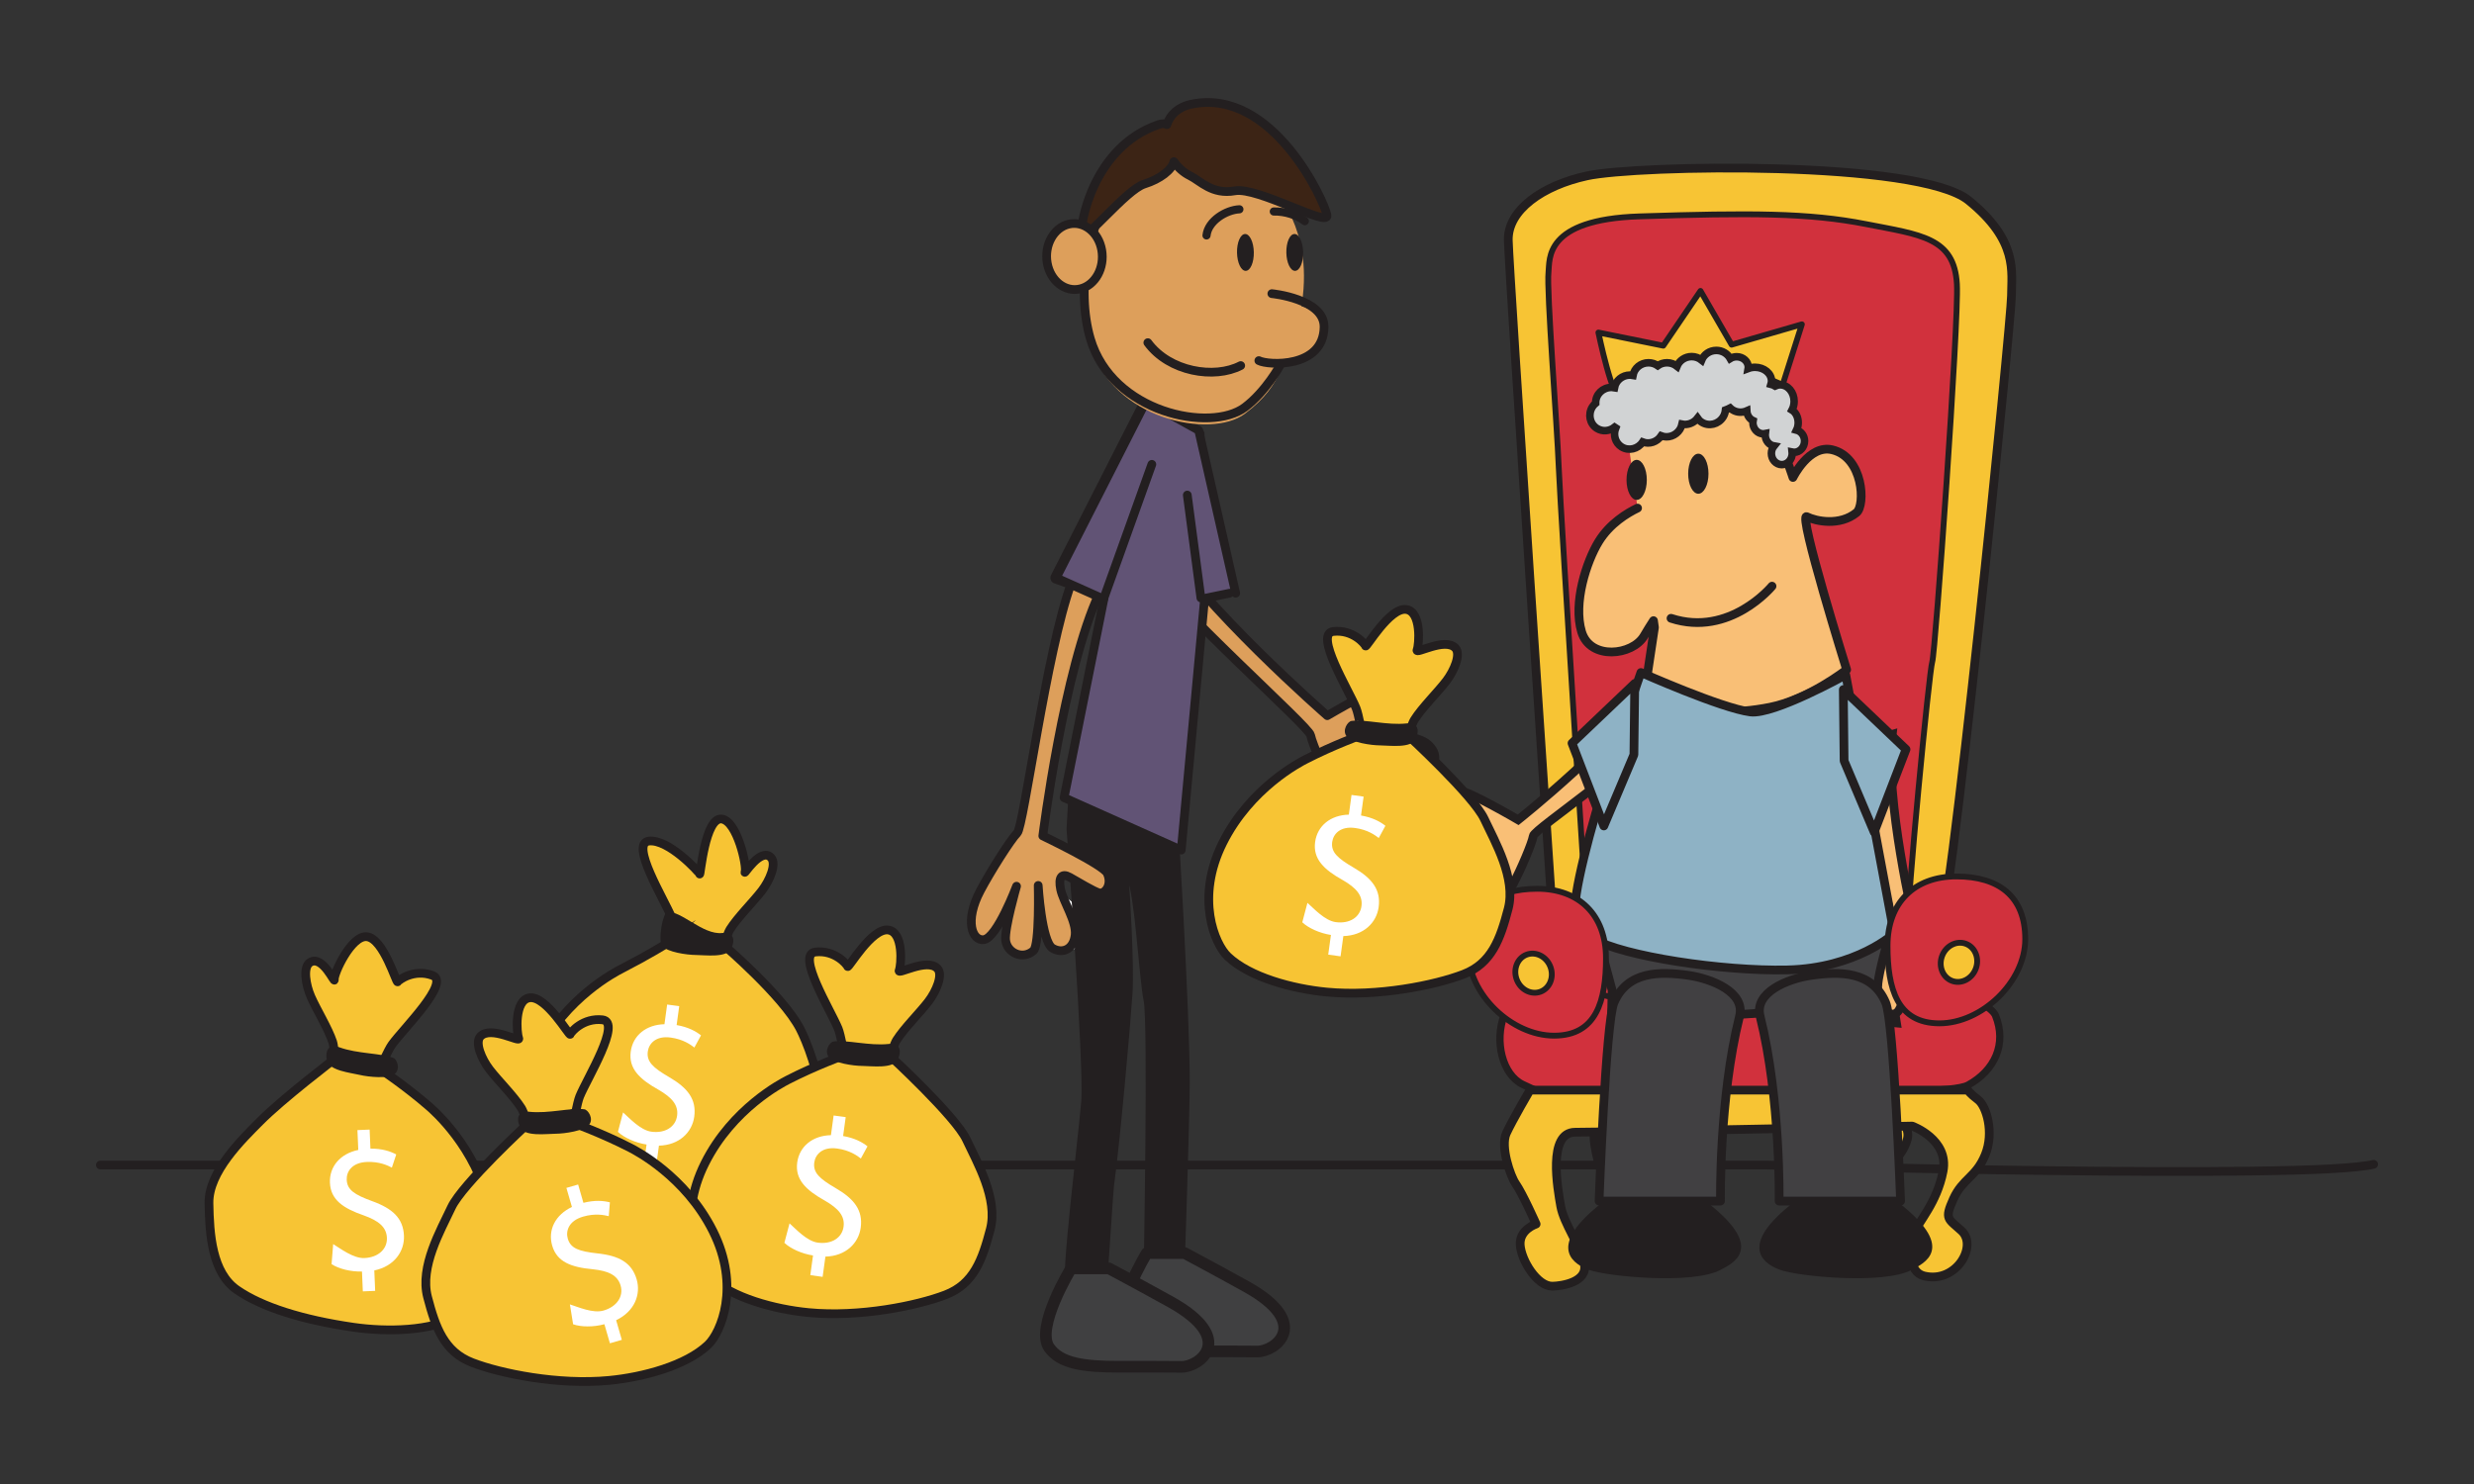 <?xml version="1.0" encoding="utf-8"?>
<!-- Generator: Adobe Illustrator 16.0.0, SVG Export Plug-In . SVG Version: 6.00 Build 0)  -->
<!DOCTYPE svg PUBLIC "-//W3C//DTD SVG 1.1//EN" "http://www.w3.org/Graphics/SVG/1.1/DTD/svg11.dtd">
<svg version="1.1" id="Layer_1" xmlns="http://www.w3.org/2000/svg" xmlns:xlink="http://www.w3.org/1999/xlink" x="0px" y="0px"
	 width="425.197px" height="255.118px" viewBox="0 0 425.197 255.118" enable-background="new 0 0 425.197 255.118"
	 xml:space="preserve">
<rect x="0" y="0" width="425.197" height="255.118" fill="#333333" stroke="none"/>
<g>
	<path fill="none" stroke="#231F20" stroke-width="1.5" stroke-linecap="round" stroke-linejoin="round" stroke-miterlimit="10" d="
		M17.246,200.281h55.604h32.829h161.917h35.949c0,0,93.479,2.594,104.404-0.125"/>
	<g>
		<path fill="#F7C434" stroke="#231F20" stroke-width="1.5" stroke-miterlimit="10" d="M115.446,157.763
			c-1.277-3.125-7.277-12.801-3.916-13.176c3.36-0.373,8.597,5.299,8.721,5.67c0.125,0.375,0.914-9.799,3.778-9.459
			c2.688,0.322,4.39,8.199,4.018,9.07c-0.374,0.873,2.679-4.322,4.459-2.439c1.011,1.064-0.219,3.93-1.559,5.68
			c-1.491,1.943-4.162,4.564-5.479,6.658c-0.392,0.617-1.057,2.729-1.057,2.729s10.123,8.676,13.073,14.318
			c2.038,3.898,9.818,23.615-5.003,28.152c-4.976,1.523-13.364,2.451-22.128,1.605c-5.815-0.563-13.161-2.521-16.948-6.102
			c-2.269-2.143-5.604-10.086-0.87-19.549c4.729-9.463,13.303-13.857,14.194-14.32c4.728-2.438,7.652-4.273,7.652-4.273
			S115.889,158.847,115.446,157.763z"/>
		<path fill="#231F20" d="M114.645,156.791c-0.654,0.09-1.658,4.811-0.812,5.848c0.853,1.035,4.182,1.527,5.759,1.535
			c1.579,0.006,5.396,0.564,6.126-1.15c0.729-1.715,0.188-2.822-1.601-2.627C120.785,160.759,117.008,156.468,114.645,156.791z"/>
		<g>
			<path fill="#FFFFFF" d="M110.656,200.14l0.463-3.383c-1.938-0.299-3.862-1.176-4.92-2.174l0.883-3.346
				c1.096,0.969,2.977,3.055,4.853,3.313c2.375,0.326,4.171-0.826,4.434-2.734c0.253-1.842-0.896-3.156-3.236-4.502
				c-3.23-1.807-5.13-3.633-4.729-6.547c0.381-2.775,2.645-4.615,5.794-4.695l0.461-3.383l2.075,0.285l-0.444,3.246
				c2,0.344,3.301,1.066,4.19,1.77l-1.14,2.094c-0.648-0.498-1.921-1.422-4.063-1.715c-2.576-0.354-3.758,1.053-3.942,2.395
				c-0.236,1.738,0.883,2.777,3.63,4.383c3.255,1.879,4.759,3.857,4.352,6.836c-0.363,2.646-2.544,4.871-6.068,4.969l-0.478,3.48
				L110.656,200.14z"/>
		</g>
	</g>
	<g>
		<path fill="#F7C434" stroke="#231F20" stroke-width="1.5" stroke-miterlimit="10" d="M144.057,176.835
			c-1.276-3.125-7.277-12.799-3.916-13.174c3.359-0.373,5.418,2.119,5.541,2.492c0.126,0.375,4.095-6.621,6.958-6.279
			c2.688,0.32,2.271,6.078,1.896,6.951c-0.374,0.871,4.798-2.205,6.579-0.322c1.01,1.066-0.219,3.93-1.56,5.68
			c-1.49,1.945-4.161,4.566-5.479,6.658c-0.393,0.619-1.057,2.729-1.057,2.729s11.206,10.336,13.072,14.32
			c1.866,3.982,5.479,10.209,4.108,15.439c-1.37,5.229-2.842,9.4-7.697,11.268c-4.854,1.869-14.777,3.896-23.543,3.053
			c-5.813-0.563-13.161-2.523-16.947-6.104c-2.269-2.143-5.604-10.086-0.869-19.549c4.729-9.463,13.303-13.857,14.192-14.32
			c4.729-2.438,9.773-4.273,9.773-4.273S144.499,177.919,144.057,176.835z"/>
		<path fill="#231F20" d="M143.256,179.044c-0.654,0.09-1.658,1.631-0.811,2.666c0.852,1.037,4.18,1.529,5.758,1.537
			c1.579,0.006,5.396,0.563,6.125-1.15c0.729-1.715,0.188-2.82-1.6-2.627C149.398,179.833,145.618,178.722,143.256,179.044z"/>
		<g>
			<path fill="#FFFFFF" d="M139.267,219.212l0.462-3.381c-1.938-0.299-3.862-1.178-4.919-2.174l0.883-3.346
				c1.096,0.969,2.976,3.057,4.851,3.313c2.377,0.326,4.173-0.826,4.436-2.734c0.253-1.842-0.896-3.156-3.236-4.5
				c-3.229-1.807-5.129-3.635-4.729-6.549c0.381-2.775,2.646-4.615,5.795-4.695l0.461-3.381l2.076,0.283l-0.445,3.248
				c2,0.344,3.3,1.066,4.19,1.77l-1.141,2.094c-0.647-0.498-1.919-1.422-4.063-1.715c-2.577-0.355-3.76,1.053-3.941,2.393
				c-0.238,1.74,0.881,2.779,3.629,4.385c3.254,1.879,4.757,3.857,4.352,6.836c-0.363,2.646-2.544,4.871-6.068,4.969l-0.479,3.479
				L139.267,219.212z"/>
		</g>
	</g>
	<g>
		<path fill="#F7C434" stroke="#231F20" stroke-width="1.5" stroke-miterlimit="10" d="M67.388,179.548
			c1.98-2.73,10.107-10.707,6.934-11.867c-3.178-1.16-5.768,0.771-5.978,1.104c-0.21,0.334-2.401-7.402-5.269-7.752
			c-2.688-0.328-5.769,6.426-5.61,7.361c0.155,0.936-2.019-4.34-4.193-2.936c-1.233,0.795-0.723,3.867,0.163,5.887
			c0.987,2.244,2.959,5.426,3.741,7.771c0.232,0.693,0.379,2.9,0.379,2.9s-8.979,6.824-12.921,10.807
			c-3.016,3.045-8.808,8.617-8.719,14.02c0.09,5.406,0.528,11.928,4.803,14.895c4.273,2.969,11.313,5.174,20.024,6.434
			c5.782,0.836,13.386,0.676,17.913-1.9c2.711-1.543,7.837-8.467,5.485-18.783c-2.35-10.316-9.632-16.621-10.391-17.281
			c-4.013-3.49-8.479-6.473-8.479-6.473S66.699,180.496,67.388,179.548z"/>
		<path fill="#231F20" d="M67.641,181.884c0.614,0.242,1.225,1.979,0.15,2.783c-1.069,0.805-4.422,0.492-5.957,0.125
			c-1.534-0.369-5.375-0.732-5.677-2.572c-0.3-1.838,0.487-2.785,2.177-2.174C61.488,181.193,65.422,181.009,67.641,181.884z"/>
		<path fill="#FFFFFF" d="M62.358,222.003l-0.144-3.41c-1.96,0.049-4.011-0.475-5.227-1.27l0.276-3.447
			c1.247,0.76,3.468,2.479,5.355,2.4c2.396-0.1,3.961-1.551,3.88-3.477c-0.075-1.855-1.438-2.947-3.979-3.857
			c-3.5-1.205-5.691-2.67-5.813-5.607c-0.115-2.801,1.785-5.012,4.873-5.645l-0.146-3.41l2.096-0.088l0.136,3.271
			c2.028-0.016,3.438,0.467,4.438,1l-0.752,2.264c-0.729-0.375-2.143-1.063-4.302-0.971c-2.602,0.109-3.515,1.701-3.459,3.053
			c0.072,1.756,1.357,2.58,4.35,3.676c3.534,1.271,5.362,2.955,5.488,5.957c0.107,2.668-1.644,5.244-5.096,5.963l0.146,3.512
			L62.358,222.003z"/>
	</g>
	<g>
		<path fill="#F7C434" stroke="#231F20" stroke-width="1.5" stroke-miterlimit="10" d="M99.629,188.492
			c1.276-3.125,7.277-12.799,3.916-13.174c-3.36-0.373-5.417,2.119-5.542,2.492c-0.125,0.375-4.094-6.621-6.957-6.279
			c-2.688,0.32-2.271,6.078-1.896,6.951c0.374,0.869-4.799-2.203-6.578-0.322c-1.012,1.064,0.217,3.928,1.558,5.678
			c1.49,1.945,4.161,4.568,5.479,6.66c0.392,0.619,1.056,2.729,1.056,2.729s-11.206,10.334-13.072,14.318
			s-5.479,10.211-4.107,15.441c1.369,5.229,2.842,9.398,7.696,11.268s14.777,3.896,23.543,3.051
			c5.813-0.561,13.162-2.521,16.947-6.102c2.269-2.145,5.604-10.084,0.869-19.549c-4.729-9.463-13.302-13.857-14.192-14.32
			c-4.729-2.438-9.772-4.273-9.772-4.273S99.187,189.576,99.629,188.492z"/>
		<path fill="#231F20" d="M100.43,190.701c0.653,0.09,1.658,1.631,0.811,2.666c-0.852,1.037-4.181,1.527-5.759,1.537
			c-1.578,0.006-5.396,0.563-6.125-1.152s-0.188-2.82,1.6-2.627C94.287,191.49,98.067,190.378,100.43,190.701z"/>
		<path fill="#FFFFFF" d="M104.824,230.927l-0.948-3.279c-1.892,0.514-4.008,0.492-5.378,0.008l-0.55-3.414
			c1.395,0.439,3.958,1.586,5.775,1.059c2.305-0.664,3.479-2.445,2.941-4.297c-0.516-1.783-2.1-2.521-4.783-2.803
			c-3.687-0.34-6.161-1.242-6.979-4.066c-0.778-2.691,0.544-5.293,3.393-6.643l-0.948-3.277l2.015-0.582l0.907,3.148
			c1.969-0.498,3.447-0.365,4.551-0.084l-0.193,2.377c-0.795-0.193-2.331-0.523-4.406,0.078c-2.5,0.723-3.011,2.486-2.638,3.785
			c0.488,1.688,1.936,2.184,5.098,2.537c3.735,0.396,5.911,1.598,6.748,4.484c0.738,2.566-0.352,5.482-3.534,7.002l0.978,3.375
			L104.824,230.927z"/>
	</g>
	
		<path fill="#F7C434" stroke="#231F20" stroke-width="1.5" stroke-linecap="round" stroke-linejoin="round" stroke-miterlimit="10" d="
		M278.055,210.044c0,0-1.545,1.463-1.441,3.881c0.105,2.418,2.189,4.574,3.246,4.586c1.854,0.02,5.963-1.402,5.549-4.305
		c-0.412-2.9-3.152-5.725-3.469-8.465c-0.311-2.74-1.479-11.291,1.316-11.291c2.797,0,32.293-1.059,32.293-1.059
		s3.729,2.096,3.109,7.092c-0.623,4.996-2.488,7.896-2.902,9.672c-0.414,1.77-0.299,6.086,1.563,6.408
		c1.865,0.32,4.336-0.484,5.273-2.357c0.691-1.389,0.758-2.832-0.486-4.926c-1.24-2.098-1.143-1.287-0.209-4.51
		c0.936-3.225,4.965-5.336,5.898-8.881c0.932-3.545-4.787-5.836-5.615-6.803c-0.83-0.969-1.035-1.684-1.035-1.684h-44.141
		c0,0-2.283,4.309-2.904,6.404s0.799,7.039,1.453,8.521C275.991,203.326,278.055,210.044,278.055,210.044z"/>
	
		<path fill="#F7C434" stroke="#231F20" stroke-width="1.5" stroke-linecap="round" stroke-linejoin="round" stroke-miterlimit="10" d="
		M266.6,154.123c0,0-7.25-107.346-7.377-112.813c-0.121-5.192,5.879-9.409,13.498-11.075c8.703-1.904,56.998-2.761,65.605,4.207
		c8.605,6.969,7.379,12.297,7.379,16.396c0,4.098-10.658,110.253-13.117,113.532c-2.459,3.281,9.271,7.846,10.246,10.248
		c1.969,4.844-0.143,9.35-4.648,11.811c-4.51,2.459-48.91,0.021-59.348,1.205c-11.832,1.342-13.174,0.514-17.039-1.301
		c-3.469-1.629-4.869-7.322-3.154-11.832C260.36,169.992,266.6,154.123,266.6,154.123z"/>
	<path fill="#D1313D" stroke="#231F20" stroke-miterlimit="10" d="M332.593,164.369c-2.459,3.279,9.27,7.846,10.246,10.248
		c1.969,4.844-0.145,9.35-4.648,11.811c-4.51,2.459-48.91,0.021-59.348,1.205c-11.832,1.342-13.176,0.514-17.039-1.301
		c-3.471-1.629-4.869-7.322-3.154-11.832c1.715-4.508,7.955-8.719,7.955-8.719"/>
	
		<path fill="#F7C434" stroke="#231F20" stroke-width="1.5" stroke-linecap="round" stroke-linejoin="round" stroke-miterlimit="10" d="
		M264.007,210.427c0,0-2.914,0.939-2.738,3.59c0.178,2.648,2.916,7.113,5.52,7.094c1.572-0.014,6.201-0.693,5.494-3.871
		c-0.703-3.18-3.52-6.881-4.049-9.885c-0.529-3.002-2.291-12.711,2.48-12.711c4.77,0,57.932-1.059,57.932-1.059
		s6.359,2.295,5.301,7.771c-1.061,5.475-4.238,8.654-4.943,10.598c-0.707,1.941-1.354,6.705,1.766,7.418
		c5.479,1.252,9.15-5.195,6.359-7.771c-2.297-2.119-3.002-1.941-1.412-5.475c1.588-3.533,3.885-3.709,5.473-7.596
		c1.59-3.885,0.18-8.414-1.232-9.473c-1.414-1.061-1.77-1.652-1.77-1.652H262.95c0,0-3.002,5.121-4.061,7.416
		c-1.063,2.297,0.717,7.412,1.588,8.654C261.721,205.261,264.007,210.427,264.007,210.427z"/>
	<path fill="#D1313D" stroke="#231F20" stroke-miterlimit="10" d="M273.315,167.722c0,0-5.084-79.119-5.41-87.216
		c-0.311-7.742-2.125-30.662-1.77-33.74c0.246-2.17-0.801-9.039,15.621-9.569c19.068-0.615,29.074-0.611,38.938,1.326
		c9.449,1.854,15.189,2.295,15.633,10.332c0.354,6.397-3.711,63.314-4.236,64.904c-0.531,1.589-4.4,41.592-4.189,45.83
		c0.213,4.24,1.502,10.934-2.789,11.73c-4.289,0.793-45.479-0.219-47.717-0.021C273.807,171.615,273.315,167.722,273.315,167.722z"
		/>
	<path fill="#F9BF76" d="M274.77,93.093c1.908-3.104,4.902-4.898,6.674-5.748l-1.467-10.391c0,0,15.688-11.141,20.145-8.76
		c4.455,2.381,8.023,13.887,8.023,13.887s2.771-5.704,6.744-4.762c5.373,1.274,5.748,9.543,4.176,10.814
		c-2.881,2.326-6.953,1.486-8.539,0.691c-1.586-0.793,6.85,27.361,6.85,27.361s-6.52,4.065-13.16,5.395
		c-12.074,2.416-21.734-1.328-21.734-1.328l1.863-12.383l-0.166-1.172c-0.504,0.775-1.045,1.645-1.633,2.644
		c-1.977,3.353-9.246,4.209-10.727-0.735C270.344,103.66,272.663,96.527,274.77,93.093z"/>
	<path fill="none" stroke="#231F20" stroke-width="1.5" stroke-linecap="round" stroke-linejoin="round" stroke-miterlimit="10" d="
		M300.122,68.197c4.453,2.379,8.023,13.885,8.023,13.885s2.771-5.703,6.744-4.76c5.373,1.273,5.748,9.543,4.174,10.813
		c-2.881,2.326-6.951,1.485-8.537,0.692c-1.588-0.795,6.852,26.301,6.852,26.301s-6.521,5.125-13.162,6.453
		c-12.074,2.416-21.734-1.328-21.734-1.328l1.863-12.383l-0.166-1.172c-0.506,0.775-1.045,1.645-1.633,2.644
		c-1.977,3.353-9.246,4.209-10.729-0.735c-1.477-4.947,0.846-12.082,2.953-15.513c1.908-3.104,4.902-4.899,6.674-5.748"/>
	<ellipse fill="#231F20" cx="291.885" cy="81.438" rx="1.746" ry="3.444"/>
	<ellipse fill="#231F20" cx="281.288" cy="82.499" rx="1.744" ry="3.444"/>
	<path fill="none" stroke="#ED1C24" stroke-miterlimit="10" d="M277.764,167.701"/>
	<path fill="none" stroke="#231F20" stroke-width="1.5" stroke-linecap="round" stroke-linejoin="round" stroke-miterlimit="10" d="
		M304.55,100.768c0,0-7.26,8.826-17.359,5.524"/>
	<line fill="none" x1="299.108" y1="170.845" x2="301.108" y2="170.845"/>
	<polygon fill="#414042" stroke="#231F20" stroke-width="1.5" stroke-miterlimit="10" points="274.827,161.917 277.073,170.24 
		276.944,175.865 305.178,173.978 325.938,175.865 324.405,166.228 325.145,160.808 	"/>
	<path fill="#F7C434" stroke="#231F20" stroke-linecap="round" stroke-linejoin="round" stroke-miterlimit="10" d="M309.682,55.756
		l-3.307,10.405c-5.211-2.346-9.305-3.668-15.346-3.354c-3.492,0.184-10.537,4.115-12.465,5.396
		c-1.383,0.921-3.852-11.037-3.852-11.037l11.15,2.262l6.395-9.415l5.346,9.241L309.682,55.756z"/>
	<path fill="none" stroke="#231F20" stroke-width="2" stroke-linecap="round" stroke-linejoin="round" stroke-miterlimit="10" d="
		M190.499,171.888"/>
	
		<polyline fill="none" stroke="#231F20" stroke-width="2" stroke-linecap="round" stroke-linejoin="round" stroke-miterlimit="10" points="
		199.657,76.429 191.536,102.869 181.521,99.337 197.866,67.193 	"/>
	
		<polyline fill="none" stroke="#231F20" stroke-width="2" stroke-linecap="round" stroke-linejoin="round" stroke-miterlimit="10" points="
		200.94,102.869 206.016,101.982 206.016,74.609 	"/>
	<path fill="#FFFFFF" d="M192.038,150.193c1.662,1.375-0.195,2.986-3.217,2.807c-3.021-0.178-7.72-3.453-7.72-3.453
		c0.127-2.15,0.535-3.139,3.557-2.961S191.559,149.792,192.038,150.193z"/>
	
		<ellipse transform="matrix(-0.778 0.628 -0.628 -0.778 423.22 167.44)" fill="#FFFFFF" cx="182.015" cy="158.525" rx="3.903" ry="5.477"/>
	<path fill="#231F20" d="M202.377,139.496c0,0,2.136,34.836,2.099,46.625c-0.021,6.756-0.905,32.717-0.905,32.717h-7.021
		c0,0,0.794-43.082,0-46.84c-0.751-3.551-1.53-18.219-2.817-20.818c-1.785-3.6,0.06-2.008,0.302,0.502
		c0.104,1.057,0.933,14.174,0.6,19.207s-2.118,25.301-3.179,32.982c-0.11,0.811-1.13,16.291-1.13,16.291s-6.192,1.045-7.151,0.662
		c-0.958-0.383,2.118-25.166,2.648-31.393c0.529-6.227-2.518-46.893-2.518-46.893l0.266-4.77L202.377,139.496z"/>
	<path fill="#231F20" d="M294.122,207.277c-4.223-3.443-3.693-5.736-3.693-5.736l-2.488-0.021c-0.01-0.021-0.031-0.063-0.031-0.063
		l-3.293,0.033l-3.707-0.033c0,0-0.02,0.041-0.033,0.07l-1.426,0.014c0,0-0.533,2.293-4.756,5.736
		c-9.092,7.418-3.885,10.207-1.557,11.043c3.143,1.127,17.713,2.553,22.543,0C297.864,217.162,303.216,214.695,294.122,207.277z"/>
	<path fill="#231F20" d="M326.971,207.277c-4.221-3.443-3.697-5.736-3.697-5.736l-2.484-0.021c-0.014-0.021-0.031-0.063-0.031-0.063
		l-3.293,0.033l-3.705-0.033c0,0-0.023,0.041-0.037,0.07l-1.424,0.014c0,0-0.535,2.293-4.758,5.736
		c-9.094,7.418-3.887,10.207-1.557,11.043c3.146,1.127,17.713,2.553,22.541,0C330.718,217.162,336.063,214.695,326.971,207.277z"/>
	
		<path fill="#404041" stroke="#231F20" stroke-width="2" stroke-linecap="round" stroke-linejoin="round" stroke-miterlimit="10" d="
		M197.099,215.417c0,0-6.209,10.154-3.775,13.617c1.93,2.748,5.955,3.287,11.911,3.287c5.958,0,7.213-0.012,10.854,0.02
		c3.092,0.027,9.563-4.816-1.945-11.193c-5.515-3.057-10.543-5.73-10.543-5.73H197.099L197.099,215.417z"/>
	
		<path fill="#DD9F5B" stroke="#231F20" stroke-width="1.5" stroke-linecap="round" stroke-linejoin="round" stroke-miterlimit="10" d="
		M188.944,101.955c-6.141,13.125-9.722,41.748-9.722,41.748s10.411,4.969,11.077,6.432c0.927,2.027-0.452,3.615-1.386,3.369
		c-0.931-0.246-3.716-1.938-5.075-2.701s-1.987,0-1.548,2.098c0.443,2.102,2.751,5.506,2.496,7.832
		c-0.273,2.533-2.229,3.266-3.885,2.285c-1.888-1.121-2.469-10.799-2.469-10.799s0.272,10.25-0.82,11.217
		c-1.872,1.646-4.575,0.332-4.782-1.84c-0.192-2.082,1.877-9.242,1.877-9.242s-3.338,8.875-5.617,9.182
		c-1.971,0.264-3.379-3.166-0.604-8.42c1.728-3.271,5.246-8.834,6.344-9.916c1.129-1.109,4.981-31.131,9.289-42.938L188.944,101.955
		z"/>
	
		<path fill="#DD9F5B" stroke="#231F20" stroke-width="1.5" stroke-linecap="round" stroke-linejoin="round" stroke-miterlimit="10" d="
		M198.91,91.658c7.46,12.422,29.206,31.375,29.206,31.375s9.939-5.863,11.521-5.601c2.199,0.365,2.746,2.396,2.021,3.031
		c-0.727,0.635-3.686,2-5.076,2.702c-1.395,0.703-1.109,1.65,0.877,2.455s6.102,0.791,7.889,2.303
		c1.949,1.643,1.465,3.674-0.27,4.498c-1.984,0.941-10.336-3.98-10.336-3.98s8.652,5.494,8.846,6.943
		c0.318,2.471-2.281,3.98-4.197,2.939c-1.836-1.002-6.619-6.719-6.619-6.719s5.498,7.725,4.48,9.787
		c-0.881,1.781-4.516,1.037-7.32-4.201c-1.75-3.258-4.4-9.283-4.686-10.798c-0.287-1.555-23.045-21.516-30.436-31.683L198.91,91.658
		z"/>
	
		<polyline fill="#615375" stroke="#231F20" stroke-width="1.5" stroke-linecap="round" stroke-linejoin="round" stroke-miterlimit="10" points="
		211.315,101.982 207.031,102.869 203.014,146.138 182.881,137.13 189.74,102.869 189.416,102.869 181.521,99.337 197.338,68.232 
		200.94,71.167 206.016,73.976 212.373,101.982 	"/>
	
		<line fill="none" stroke="#231F20" stroke-width="1.5" stroke-linecap="round" stroke-linejoin="round" stroke-miterlimit="10" x1="204.057" y1="85.105" x2="206.394" y2="102.797"/>
	
		<line fill="none" stroke="#231F20" stroke-width="1.5" stroke-linecap="round" stroke-linejoin="round" stroke-miterlimit="10" x1="197.962" y1="79.826" x2="189.485" y2="103.49"/>
	<path fill="#DD9F5B" d="M220.042,63.838c-1.055,2.228-2.443,4.555-6.1,7.298c-5.859,4.398-22.824,0.984-26.554-11.805
		c-2.418-8.291-0.754-20.727,6.086-28.799c9.69-11.442,24.173-2.435,27.4,4.685C221.44,36.458,228.354,46.234,220.042,63.838z"/>
	<path fill="none" stroke="#231F20" stroke-width="1.5" stroke-linecap="round" stroke-linejoin="round" stroke-miterlimit="10" d="
		M220.876,34.103c-1.391-7.883-17.708-16.125-27.4-4.683c-6.839,8.073-8.504,20.507-6.086,28.799
		c3.729,12.786,20.693,16.202,26.554,11.806c3.652-2.744,6.102-7.299,6.102-7.299"/>
	<path fill="#231F20" d="M221.079,43.434c0.031,1.753,0.709,3.151,1.508,3.132c0.797-0.021,1.414-1.455,1.383-3.207
		c-0.035-1.754-0.711-3.154-1.508-3.131C221.663,40.251,221.046,41.683,221.079,43.434z"/>
	<path fill="#231F20" d="M212.601,43.434c0.033,1.753,0.708,3.151,1.505,3.132c0.797-0.021,1.416-1.455,1.383-3.207
		c-0.033-1.754-0.711-3.154-1.508-3.131S212.567,41.683,212.601,43.434z"/>
	<path fill="none" stroke="#231F20" stroke-width="1.5" stroke-linecap="round" stroke-linejoin="round" stroke-miterlimit="10" d="
		M197.274,58.908c3.688,5.019,11.438,6.289,15.961,3.94"/>
	<path fill="#DD9F5B" d="M227.198,56.057c0.48,2.72-1.979,5.604-5.498,6.44c-3.516,0.838-6.752-0.689-7.229-3.411
		c-0.48-2.72,1.979-5.604,5.496-6.438C223.479,51.809,226.719,53.338,227.198,56.057z"/>
	<path fill="none" stroke="#231F20" stroke-width="1.5" stroke-linecap="round" stroke-linejoin="round" stroke-miterlimit="10" d="
		M218.587,50.48c0,0,9.037,0.869,8.977,5.74c-0.094,7.137-9.676,6.596-11.211,5.773"/>
	
		<path fill="#3C2415" stroke="#231F20" stroke-width="1.5" stroke-linecap="round" stroke-linejoin="round" stroke-miterlimit="10" d="
		M199.127,21.412c0.614-0.209,1.072-0.18,1.423,0.009c0.546-1.667,1.888-3.038,4.279-3.524
		c14.011-2.852,22.916,16.979,23.238,19.119c0.322,2.137-11.885-4.92-15.826-4.215c-3.941,0.708-5.926-1.711-7.723-2.589
		c-1.115-0.546-2.048-1.41-2.765-2.425c-0.333,1.404-2.363,3.002-5.07,3.843c-3.193,0.995-10.382,10.209-10.764,8.671
		C185.538,38.76,187.811,25.283,199.127,21.412z"/>
	<path fill="#DD9F5B" stroke="#231F20" stroke-width="1.5" stroke-miterlimit="10" d="M189.347,42.984
		c0.541,3.071-1.116,6.063-3.702,6.678c-2.586,0.617-5.122-1.377-5.664-4.448c-0.542-3.074,1.116-6.067,3.703-6.683
		C186.268,37.916,188.805,39.91,189.347,42.984z"/>
	<path fill="#D1D3D4" stroke="#231F20" stroke-width="1.3" stroke-miterlimit="10" d="M274.458,73.648
		c0.959,0.604,2.164,0.481,3.025-0.199c0.064,0.047,0.135,0.09,0.203,0.131c-0.475,1.189-0.082,2.563,1.008,3.246
		c1.209,0.761,2.814,0.379,3.625-0.84c1.135,0.437,2.461,0.015,3.182-1.06c1.154,0.444,2.521,0.001,3.229-1.122
		c0.176-0.281,0.287-0.582,0.354-0.887c0.977,0.199,2.016-0.182,2.664-1.024c0.188,0.271,0.43,0.509,0.727,0.694
		c1.229,0.773,2.873,0.369,3.672-0.902c0.238-0.377,0.361-0.789,0.404-1.199c0.283-0.104,0.547-0.221,0.797-0.353
		c0.127,0.124,0.27,0.237,0.426,0.335c0.754,0.475,1.662,0.501,2.438,0.161c0.039,0.755,0.471,1.397,1.082,1.678
		c-0.02,0.109-0.029,0.22-0.029,0.335c0,1.07,0.801,1.938,1.787,1.938c0.119,0,0.234-0.014,0.352-0.038
		c-0.008,0.073-0.02,0.146-0.02,0.22c0,0.967,0.65,1.76,1.508,1.907c-0.275,0.34-0.449,0.782-0.449,1.272
		c0,1.069,0.801,1.937,1.789,1.937c0.986,0,1.787-0.867,1.787-1.937c0-0.076-0.014-0.147-0.021-0.222
		c0.115,0.024,0.232,0.039,0.355,0.039c0.984,0,1.787-0.867,1.787-1.938c0-0.914-0.588-1.676-1.375-1.879
		c0.18-0.371,0.287-0.807,0.287-1.277c0-0.963-0.439-1.786-1.066-2.17c0.229-0.435,0.365-0.944,0.365-1.494
		c0-1.57-1.07-2.842-2.391-2.842c-0.313,0-0.604,0.074-0.881,0.203c-0.217-0.133-0.455-0.234-0.711-0.297
		c0.055-0.182,0.094-0.369,0.094-0.563c0-1.306-1.27-2.361-2.838-2.361c-0.42,0-0.813,0.08-1.174,0.216
		c0.012-0.072,0.025-0.143,0.025-0.217c0-1-0.895-1.811-1.992-1.811c-0.414,0-0.799,0.113-1.115,0.31
		c-0.459-0.828-1.35-1.397-2.387-1.397c-1.148,0-2.127,0.691-2.523,1.666c-0.469-0.373-1.063-0.605-1.715-0.605
		c-1.146,0-2.127,0.691-2.52,1.666c-0.471-0.374-1.064-0.605-1.719-0.605c-0.598,0-1.145,0.19-1.59,0.504
		c-0.447-0.313-0.992-0.504-1.59-0.504c-1.338,0-2.443,0.937-2.67,2.168c-0.166-0.031-0.334-0.049-0.51-0.049
		c-1.336,0-2.443,0.938-2.67,2.168c-0.166-0.029-0.334-0.049-0.51-0.049c-1.5,0-2.719,1.178-2.719,2.629
		c0,0.026,0.01,0.049,0.01,0.075c-0.219,0.183-0.418,0.392-0.576,0.646C272.88,71.219,273.225,72.876,274.458,73.648z"/>
	<path fill="#F9BF76" stroke="#231F20" stroke-width="1.5" stroke-miterlimit="10" d="M284.184,117.599
		c-5.738,9.43-23.258,23.338-23.258,23.338s-8.676-5.07-10.004-4.938c-1.844,0.186-2.213,1.758-1.57,2.291
		c0.645,0.533,3.209,1.744,4.418,2.361c1.211,0.615,1.018,1.348-0.627,1.889c-1.646,0.543-5.127,0.342-6.566,1.449
		c-1.57,1.203-1.066,2.824,0.439,3.551c1.721,0.832,8.559-2.656,8.559-2.656s-7.066,3.926-7.16,5.057
		c-0.156,1.93,2.111,3.234,3.686,2.506c1.506-0.703,5.291-4.98,5.291-4.98s-4.295,5.824-3.34,7.494c0.828,1.443,3.865,1.023,6-2.969
		c1.33-2.482,3.295-7.102,3.465-8.279c0.174-1.211,18.646-13.365,24.43-21.021L284.184,117.599z"/>
	<path fill="#F9BF76" stroke="#231F20" stroke-width="1.5" stroke-miterlimit="10" d="M325.202,126.238
		c-1.328,10.957,3.824,32.725,3.824,32.725s9.951,1.387,10.912,2.314c1.332,1.285,0.65,2.75-0.184,2.77
		c-0.834,0.021-3.602-0.615-4.934-0.879c-1.33-0.266-1.631,0.432-0.676,1.873c0.957,1.443,3.813,3.439,4.264,5.203
		c0.49,1.916-0.908,2.879-2.541,2.52c-1.867-0.412-5.08-7.385-5.08-7.385s3.123,7.457,2.498,8.404
		c-1.072,1.611-3.664,1.234-4.445-0.314c-0.75-1.482-1.074-7.186-1.074-7.186s-0.229,7.232-2.016,7.953
		c-1.543,0.621-3.67-1.59-2.875-6.045c0.49-2.771,1.807-7.617,2.4-8.646c0.613-1.059-6.377-22.039-6.18-31.633L325.202,126.238z"/>
	
		<path fill="#8EB2C5" stroke="#231F20" stroke-width="1.5" stroke-linecap="round" stroke-linejoin="round" stroke-miterlimit="10" d="
		M282.018,115.613c0,0-14.102,40.055-10.922,43.232c0.232,0.232,2.211,2.273,2.629,2.518c5.277,3.063,22.316,5.625,33.41,5.379
		c11.971-0.266,18.4-6.266,18.4-6.266l-8.311-44.461c0,0-12.357,6.895-16.391,6.379
		C295.803,121.748,282.018,115.613,282.018,115.613z"/>
	
		<polygon fill="#8EB2C5" stroke="#231F20" stroke-width="1.5" stroke-linecap="round" stroke-linejoin="round" stroke-miterlimit="10" points="
		280.958,117.488 270.177,127.764 275.645,141.994 280.815,129.74 	"/>
	
		<polygon fill="#8EB2C5" stroke="#231F20" stroke-width="1.5" stroke-linecap="round" stroke-linejoin="round" stroke-miterlimit="10" points="
		316.802,118.548 327.583,128.824 322.108,143.054 316.938,130.8 	"/>
	<path fill="#D1313D" stroke="#231F20" stroke-miterlimit="10" d="M324.405,162.591c0,7.365,1.652,13.334,8.92,13.334
		c7.27,0,14.746-7.117,14.746-14.48c0-7.365-4.563-10.773-11.834-10.773C328.971,150.669,324.405,155.228,324.405,162.591z"/>
	
		<ellipse transform="matrix(0.348 -0.937 0.937 0.348 64.507 423.515)" fill="#F7C434" stroke="#231F20" stroke-linecap="round" stroke-linejoin="round" stroke-miterlimit="10" cx="336.846" cy="165.364" rx="3.404" ry="3.096"/>
	<path fill="#D1313D" stroke="#231F20" stroke-miterlimit="10" d="M276.012,164.71c0,7.365-1.65,13.334-8.918,13.334
		c-7.266,0-14.746-7.117-14.746-14.482c0-7.363,4.566-10.771,11.832-10.771C271.448,152.789,276.012,157.347,276.012,164.71z"/>
	
		<ellipse transform="matrix(0.348 0.937 -0.937 0.348 328.735 -138.01)" fill="#F7C434" stroke="#231F20" stroke-linecap="round" stroke-linejoin="round" stroke-miterlimit="10" cx="263.642" cy="167.464" rx="3.405" ry="3.095"/>
	<g>
		<path fill="#F7C434" stroke="#231F20" stroke-width="1.5" stroke-miterlimit="10" d="M233.067,121.734
			c-1.275-3.125-7.275-12.8-3.916-13.175c3.361-0.372,5.418,2.12,5.541,2.492c0.125,0.375,4.096-6.621,6.957-6.28
			c2.689,0.32,2.271,6.078,1.898,6.95c-0.375,0.872,4.797-2.203,6.578-0.321c1.01,1.065-0.219,3.928-1.561,5.678
			c-1.488,1.945-4.162,4.568-5.479,6.66c-0.395,0.619-1.059,2.728-1.059,2.728s11.205,10.333,13.072,14.319
			c1.869,3.984,5.48,10.209,4.109,15.439c-1.369,5.229-2.842,9.4-7.697,11.27c-4.854,1.869-14.779,3.895-23.541,3.051
			c-5.814-0.563-13.162-2.521-16.948-6.102c-2.27-2.145-5.604-10.086-0.871-19.551c4.729-9.463,13.303-13.857,14.194-14.318
			c4.729-2.438,9.773-4.275,9.773-4.275S233.512,122.82,233.067,121.734z"/>
		<path fill="#231F20" d="M232.266,123.943c-0.654,0.09-1.658,1.631-0.809,2.666c0.85,1.037,4.18,1.527,5.758,1.535
			s5.395,0.564,6.125-1.15c0.727-1.713,0.188-2.821-1.602-2.627C238.409,124.73,234.634,123.619,232.266,123.943z"/>
		<g>
			<path fill="#FFFFFF" d="M228.276,164.113l0.465-3.383c-1.938-0.299-3.861-1.178-4.922-2.174l0.885-3.346
				c1.098,0.969,2.979,3.055,4.854,3.313c2.375,0.326,4.17-0.826,4.432-2.734c0.256-1.842-0.895-3.158-3.234-4.502
				c-3.232-1.807-5.129-3.635-4.73-6.547c0.381-2.777,2.646-4.617,5.795-4.695l0.461-3.383l2.076,0.285l-0.445,3.246
				c2,0.344,3.303,1.064,4.191,1.77l-1.139,2.096c-0.65-0.498-1.92-1.424-4.064-1.717c-2.576-0.354-3.758,1.053-3.941,2.395
				c-0.236,1.738,0.885,2.777,3.631,4.383c3.256,1.879,4.758,3.857,4.352,6.836c-0.365,2.646-2.545,4.871-6.068,4.967l-0.479,3.482
				L228.276,164.113z"/>
		</g>
	</g>
	
		<path fill="#414042" stroke="#231F20" stroke-width="1.5" stroke-linecap="round" stroke-linejoin="round" stroke-miterlimit="10" d="
		M274.827,206.48c0,0,1.141-30.762,2.564-34.121c2.307-5.424,7.844-5.4,12.814-4.682c4.043,0.586,9.793,2.912,8.768,7.012
		c-3.568,14.271-3.275,31.791-3.275,31.791H274.827z"/>
	
		<path fill="#414042" stroke="#231F20" stroke-width="1.5" stroke-linecap="round" stroke-linejoin="round" stroke-miterlimit="10" d="
		M326.645,206.48c0,0-1.139-30.762-2.564-34.121c-2.309-5.424-7.846-5.4-12.813-4.682c-4.043,0.586-9.793,2.912-8.77,7.012
		c3.566,14.271,3.273,31.791,3.273,31.791H326.645z"/>
	
		<path fill="#404041" stroke="#231F20" stroke-width="2" stroke-linecap="round" stroke-linejoin="round" stroke-miterlimit="10" d="
		M184.088,218.052c0,0-6.209,10.154-3.776,13.615c1.931,2.75,5.956,3.287,11.912,3.287c5.957,0,7.213-0.01,10.853,0.023
		c3.093,0.025,9.563-4.818-1.944-11.195c-5.515-3.055-10.543-5.73-10.543-5.73H184.088L184.088,218.052z"/>
	<path fill="none" stroke="#231F20" stroke-width="1.4" stroke-linecap="round" stroke-linejoin="round" stroke-miterlimit="10" d="
		M213.009,35.98c-2.266,0.112-5.368,1.963-5.65,4.493"/>
	<path fill="none" stroke="#231F20" stroke-width="1.4" stroke-linecap="round" stroke-linejoin="round" stroke-miterlimit="10" d="
		M224.257,38.021c-1.303-1.021-3.369-1.709-5.334-1.662"/>
</g>
</svg>
